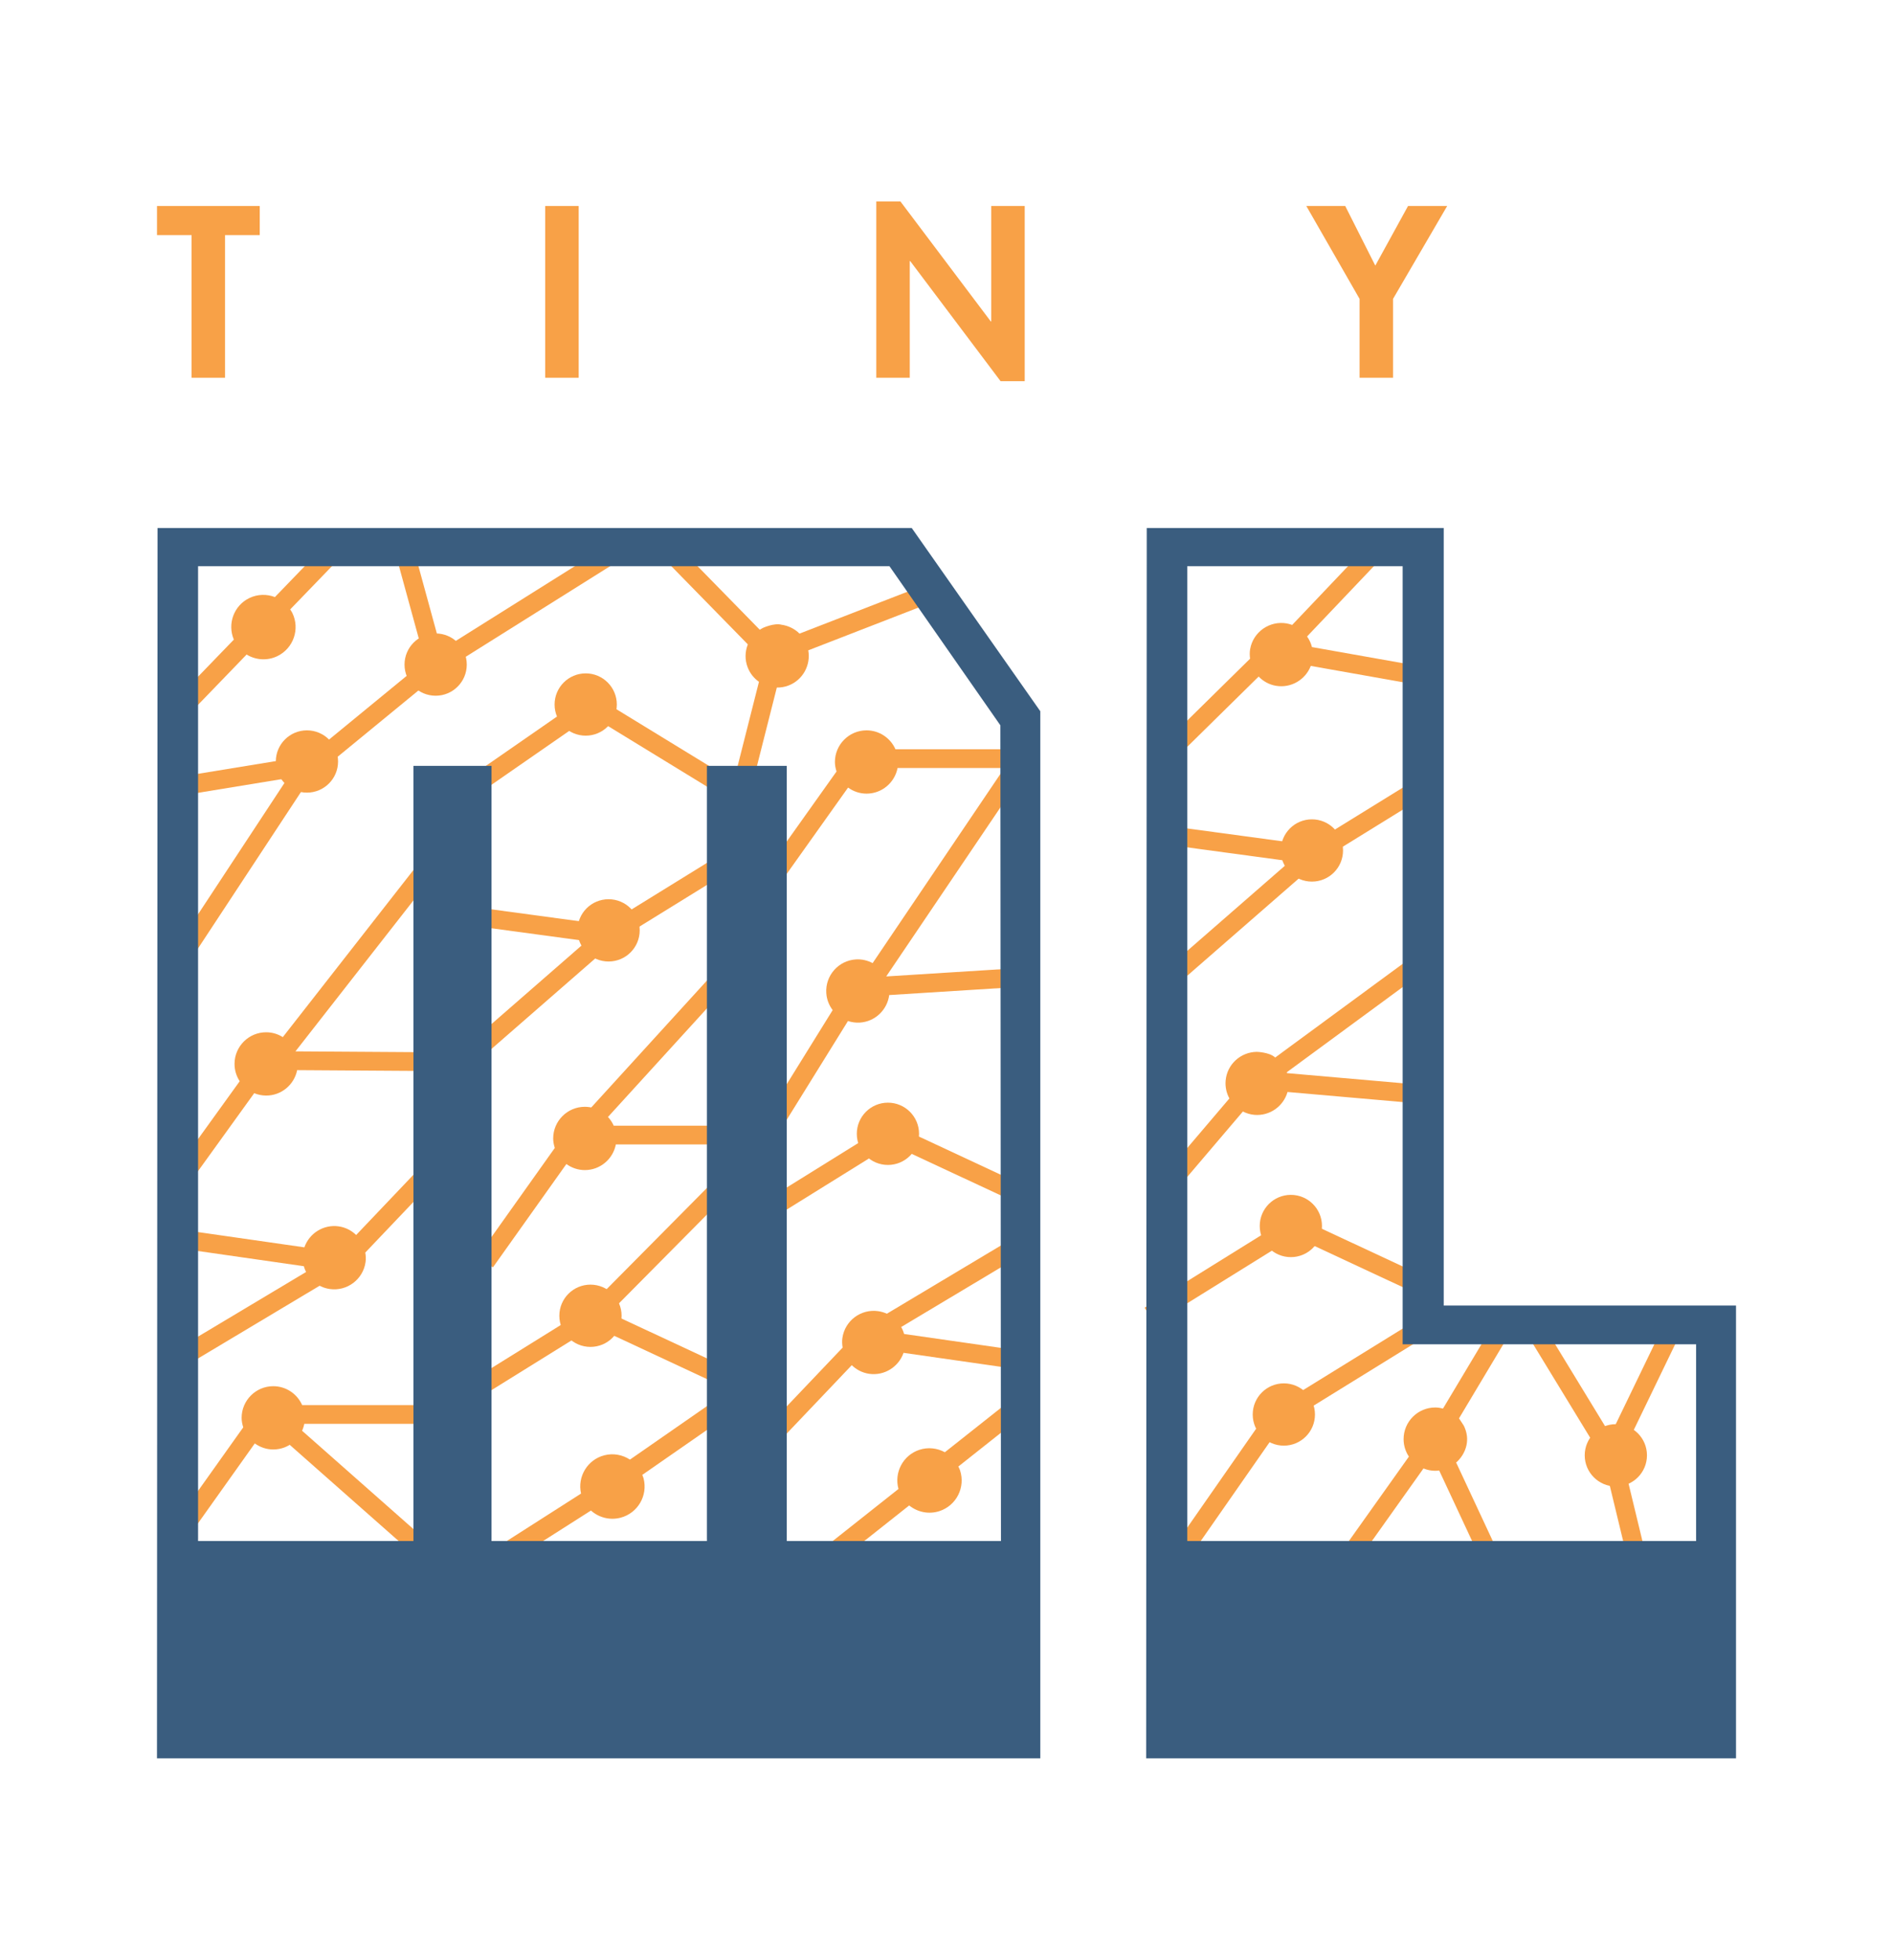 <?xml version="1.0" encoding="utf-8"?>
<!-- Generator: Adobe Illustrator 16.0.0, SVG Export Plug-In . SVG Version: 6.00 Build 0)  -->
<!DOCTYPE svg PUBLIC "-//W3C//DTD SVG 1.1//EN" "http://www.w3.org/Graphics/SVG/1.1/DTD/svg11.dtd">
<svg version="1.1" id="Layer_1" xmlns="http://www.w3.org/2000/svg" xmlns:xlink="http://www.w3.org/1999/xlink" x="0px" y="0px"
	 width="202px" height="209px" viewBox="0 0 202 209" enable-background="new 0 0 202 209" xml:space="preserve">
<g>
	<g>
		<g>
			<path fill="#F8A147" d="M136.031,112.746c0.604,0.41,1.069,1.005,1.308,1.701l14.486,1.265l-0.174,1.993l-14.26-1.246
				c-0.436,1.525-1.9,2.581-3.536,2.438c-0.442-0.039-0.854-0.167-1.228-0.356l-8.448,9.922l-1.521-1.297l8.53-10.019
				c-0.31-0.562-0.462-1.219-0.402-1.906c0.152-1.738,1.607-3.04,3.316-3.063C134.103,112.178,135.414,112.206,136.031,112.746z"/>
		</g>
	</g>
	<g>
		<g>
			<path fill="#F8A147" d="M156.487,154.126c-0.321,1.513-1.752,2.73-3.336,2.73c-0.443,0-0.865-0.092-1.254-0.248l-7.553,10.619
				l-1.629-1.16l7.627-10.723c-0.357-0.533-0.566-1.174-0.566-1.863c0-1.861,1.514-3.375,3.375-3.375
				c0.289,0,0.566,0.044,0.832,0.112l5.199-8.689l1.717,1.027c0,0-5.211,8.71-5.211,8.711c-0.005,0.008,0.463,0.676,0.514,0.78
				c0.168,0.344,0.286,0.711,0.331,1.091C156.573,153.475,156.555,153.807,156.487,154.126z"/>
		</g>
	</g>
	<g>
		<g>
			<path fill="#F8A147" d="M124.668,81.635l9.641-9.482c0.476,0.495,1.101,0.854,1.825,0.982c1.617,0.286,3.17-0.637,3.737-2.117
				l13.11,2.323l0.35-1.969l-13.334-2.363c-0.1-0.409-0.284-0.79-0.523-1.131l9.383-9.866l-1.449-1.378l-9.522,10.015
				c-0.185-0.067-0.373-0.125-0.573-0.16c-1.832-0.325-3.587,0.901-3.912,2.734c-0.062,0.348-0.051,0.69-0.007,1.025l-10.126,9.961
				L124.668,81.635z"/>
		</g>
	</g>
	<g>
		<g>
			<path fill="#F8A147" d="M29.159,147.835c-1.861,0-3.375,1.514-3.375,3.375c0,0.355,0.07,0.691,0.172,1.012l-8.234,11.576
				l1.629,1.16l7.838-11.02c0.557,0.402,1.232,0.646,1.971,0.646c1.643,0,3.01-1.18,3.311-2.734h13.314v-2H32.243
				C31.718,148.665,30.536,147.835,29.159,147.835z"/>
		</g>
	</g>
	<g>
		<g>
			<path fill="#F8A147" d="M93.71,139.833c-1.843-0.265-3.556,1.019-3.82,2.861c-0.051,0.352-0.028,0.694,0.026,1.026l-9.795,10.289
				l1.448,1.38l9.322-9.795c0.494,0.478,1.129,0.814,1.859,0.92c1.626,0.233,3.146-0.741,3.666-2.237l13.18,1.891l0.283-1.979
				l-13.403-1.923C96.124,141.018,95.072,140.028,93.71,139.833z"/>
		</g>
	</g>
	<g>
		<g>
			<path fill="#F8A147" d="M62.405,118.038c-1.861,0-3.375,1.514-3.375,3.375c0,0.355,0.07,0.691,0.172,1.012l-8.232,11.576
				l1.629,1.16l7.838-11.02c0.555,0.402,1.232,0.646,1.969,0.646c1.643,0,3.01-1.18,3.311-2.734H79.03v-2H65.489
				C64.964,118.868,63.782,118.038,62.405,118.038z"/>
		</g>
	</g>
	<g>
		<g>
			<path fill="#F8A147" d="M31.527,112.126l16.375-20.935l-1.575-1.231l-16.148,20.646c-0.511-0.32-1.11-0.513-1.756-0.516
				c-1.861-0.014-3.385,1.491-3.396,3.353c-0.005,0.688,0.199,1.33,0.552,1.867l-7.696,10.674l1.621,1.171l7.623-10.569
				c0.387,0.158,0.809,0.25,1.253,0.254c1.642,0.012,3.018-1.161,3.329-2.711l14.312,0.093l0.014-2.001L31.527,112.126z"/>
		</g>
	</g>
	<g>
		<g>
			<path fill="#F8A147" d="M19.239,77.129l7.076-7.323c0.965,0.589,2.195,0.695,3.287,0.167c1.711-0.829,2.426-2.886,1.596-4.596
				c-0.066-0.138-0.152-0.257-0.234-0.381l5.525-5.719l-1.652-1.293l-5.502,5.692c-0.855-0.329-1.838-0.325-2.73,0.106
				c-1.654,0.802-2.363,2.758-1.652,4.431l-7.367,7.623L19.239,77.129z"/>
		</g>
	</g>
	<g>
		<g>
			<path fill="#F8A147" d="M107.032,149.966l-6.207,4.912c-0.807-0.44-1.781-0.566-2.723-0.257c-1.746,0.575-2.709,2.42-2.227,4.173
				l-8.312,6.578l1.471,1.5l7.984-6.319c0.879,0.711,2.084,0.98,3.236,0.602c1.805-0.596,2.785-2.539,2.191-4.344
				c-0.049-0.145-0.117-0.275-0.182-0.409l6.234-4.935L107.032,149.966z"/>
		</g>
	</g>
	<g>
		<g>
			<path fill="#F8A147" d="M76.513,149.214l-9.291,6.45c-0.785-0.511-1.768-0.713-2.746-0.457c-1.797,0.469-2.881,2.283-2.473,4.08
				l-9.209,5.88l1.373,1.589l8.893-5.66c0.828,0.74,2,1.066,3.154,0.766c1.838-0.481,2.939-2.359,2.459-4.199
				c-0.033-0.13-0.09-0.247-0.137-0.369l9.346-6.489L76.513,149.214z"/>
		</g>
	</g>
	<g>
		<g>
			<path fill="#F8A147" d="M94.567,104.136l14.885-22.019l-0.359-0.243v-1.968H95.552c-0.525-1.186-1.707-2.016-3.084-2.016
				c-1.861,0-3.375,1.514-3.375,3.375c0,0.355,0.07,0.691,0.172,1.012L81.03,93.854l1.629,1.16l7.838-11.02
				c0.557,0.402,1.232,0.646,1.971,0.646c1.643,0,3.01-1.18,3.311-2.734h11.402l-14.064,20.808
				c-0.533-0.284-1.143-0.435-1.789-0.394c-1.857,0.116-3.273,1.723-3.156,3.58c0.043,0.688,0.291,1.313,0.682,1.825l-6.939,11.181
				l1.699,1.056l6.871-11.072c0.398,0.132,0.824,0.194,1.268,0.167c1.639-0.103,2.93-1.367,3.133-2.936l14.285-0.898l-0.125-1.997
				L94.567,104.136z"/>
		</g>
	</g>
	<g>
		<g>
			<circle fill="#F8A147" cx="136.997" cy="150.854" r="3.321"/>
		</g>
	</g>
	<g>
		<g>
			<polygon fill="#F8A147" points="126.7,166.397 125.06,165.253 135.295,150.57 135.472,150.462 150.892,140.942 151.942,142.644 
				136.699,152.055 			"/>
		</g>
	</g>
	<g>
		<g>
			<circle fill="#F8A147" cx="139.993" cy="90.701" r="3.321"/>
		</g>
	</g>
	<g>
		<g>
			<polygon fill="#F8A147" points="140.214,92.199 124.209,90.034 124.477,88.052 139.772,90.121 151.251,83.035 152.302,84.736 			
				"/>
		</g>
	</g>
	<g>
		<g>
			
				<rect x="141.565" y="98.451" transform="matrix(0.592 0.806 -0.806 0.592 146.216 -70.324)" fill="#F8A147" width="1.999" height="21.6"/>
		</g>
	</g>
	<g>
		<g>
			<path fill="#F8A147" d="M83.391,66.625c0.723,0.102,1.403,0.43,1.925,0.949l13.557-5.26l0.724,1.865L86.25,69.356
				c0.282,1.561-0.565,3.154-2.097,3.748c-0.414,0.161-0.84,0.228-1.259,0.223l-3.2,12.632l-1.938-0.492l3.232-12.755
				c-0.526-0.368-0.952-0.89-1.202-1.533c-0.631-1.627,0.1-3.438,1.623-4.213C81.409,66.966,82.599,66.413,83.391,66.625z"/>
		</g>
	</g>
	<g>
		<g>
			
				<rect x="69.312" y="62.967" transform="matrix(0.7 0.715 -0.715 0.7 68.715 -35.526)" fill="#F8A147" width="14.6" height="2"/>
		</g>
	</g>
	<g>
		<g>
			
				<rect x="131.168" y="87.599" transform="matrix(0.657 0.754 -0.754 0.657 119.171 -66.032)" fill="#F8A147" width="2" height="20.755"/>
		</g>
	</g>
	<g>
		<g>
			<circle fill="#F8A147" cx="64.941" cy="99.221" r="3.321"/>
		</g>
	</g>
	<g>
		<g>
			<polygon fill="#F8A147" points="65.162,100.719 49.157,98.554 49.425,96.571 64.721,98.641 76.199,91.555 77.25,93.256 			"/>
		</g>
	</g>
	<g>
		<g>
			
				<rect x="56.116" y="96.118" transform="matrix(0.657 0.754 -0.754 0.657 99.859 -6.538)" fill="#F8A147" width="2" height="20.755"/>
		</g>
	</g>
	<g>
		<g>
			<polygon fill="#F8A147" points="19.851,103.092 18.181,101.992 30.692,82.989 19.177,84.873 18.854,82.898 34.872,80.28 			"/>
		</g>
	</g>
	<g>
		<g>
			
				<rect x="39.191" y="67.9" transform="matrix(0.634 0.773 -0.773 0.634 73.477 -3.267)" fill="#F8A147" width="2.001" height="16.29"/>
		</g>
	</g>
	<g>
		<g>
			<circle fill="#F8A147" cx="172.425" cy="155.206" r="3.321"/>
		</g>
	</g>
	<g>
		<g>
			<polygon fill="#F8A147" points="174.271,168.759 170.933,154.95 177.962,140.409 179.763,141.28 173.044,155.177 
				176.215,168.288 			"/>
		</g>
	</g>
	<g>
		<g>
			
				<rect x="160.167" y="147.429" transform="matrix(0.521 0.854 -0.854 0.521 207.177 -72.242)" fill="#F8A147" width="15.546" height="1.999"/>
		</g>
	</g>
	<g>
		<g>
			<g>
				<circle fill="#F8A147" cx="137.746" cy="130.75" r="3.321"/>
			</g>
		</g>
		<g>
			<g>
				<polygon fill="#F8A147" points="123.196,141.16 122.142,139.461 137.991,129.616 152.23,136.252 151.385,138.064 
					138.128,131.886 				"/>
			</g>
		</g>
	</g>
	<g>
		<g>
			<path fill="#F8A147" d="M153.167,153.809"/>
		</g>
	</g>
	<g>
		<g>
			
				<rect x="149.296" y="158.885" transform="matrix(0.423 0.906 -0.906 0.423 234.98 -49.069)" fill="#F8A147" width="13.41" height="2"/>
		</g>
	</g>
	<g>
		<g>
			<path fill="#F8A147" d="M138.06,130.751"/>
		</g>
	</g>
	<g>
		<g>
			<g>
				<circle fill="#F8A147" cx="63.008" cy="140.324" r="3.321"/>
			</g>
		</g>
		<g>
			<g>
				<polygon fill="#F8A147" points="48.458,150.733 47.403,149.034 63.253,139.189 77.492,145.825 76.646,147.638 63.39,141.459 
									"/>
			</g>
		</g>
	</g>
	<g>
		<g>
			<path fill="#F8A147" d="M63.321,140.324"/>
		</g>
	</g>
	<g>
		<g>
			<circle fill="#F8A147" cx="94.75" cy="120.918" r="3.321"/>
		</g>
	</g>
	<g>
		<g>
			<circle fill="#F8A147" cx="32.753" cy="81.211" r="3.321"/>
		</g>
	</g>
	<g>
		<g>
			<circle fill="#F8A147" cx="46.488" cy="70.877" r="3.321"/>
		</g>
	</g>
	<g>
		<g>
			<circle fill="#F8A147" cx="62.5" cy="75.136" r="3.321"/>
		</g>
	</g>
	<g>
		<g>
			<polygon fill="#F8A147" points="80.2,131.328 79.146,129.629 94.995,119.784 109.234,126.42 108.389,128.232 95.132,122.054 			
				"/>
		</g>
	</g>
	<g>
		<g>
			<path fill="#F8A147" d="M95.063,120.919"/>
		</g>
	</g>
	<g>
		<g>
			
				<rect x="99.583" y="128.586" transform="matrix(0.513 0.858 -0.858 0.513 167.191 -19.263)" fill="#F8A147" width="2.001" height="18.454"/>
		</g>
	</g>
	<g>
		<g>
			<path fill="#F8A147" d="M35.186,137.47c1.843,0.265,3.556-1.019,3.82-2.861c0.051-0.352,0.028-0.694-0.026-1.026l9.795-10.289
				l-1.448-1.38l-9.322,9.795c-0.494-0.478-1.129-0.814-1.859-0.92c-1.626-0.233-3.146,0.741-3.666,2.237l-13.18-1.891l-0.283,1.979
				l13.403,1.923C32.771,136.285,33.823,137.274,35.186,137.47z"/>
		</g>
	</g>
	<g>
		<g>
			
				<rect x="27.312" y="130.263" transform="matrix(0.513 0.858 -0.858 0.513 133.47 43.569)" fill="#F8A147" width="2.001" height="18.454"/>
		</g>
	</g>
	<g>
		<g>
			<polygon fill="#F8A147" points="78.309,85.646 63.076,76.33 50.986,84.708 49.848,83.063 63.008,73.943 79.352,83.939 			"/>
		</g>
	</g>
	<g>
		<g>
			
				<rect x="68.264" y="101.947" transform="matrix(0.739 0.674 -0.674 0.739 94.099 -17.211)" fill="#F8A147" width="2.001" height="21.817"/>
		</g>
	</g>
	<g>
		<g>
			
				<rect x="69.195" y="123.632" transform="matrix(0.71 0.704 -0.704 0.71 114.286 -10.749)" fill="#F8A147" width="2" height="19.523"/>
		</g>
	</g>
	<g>
		<g>
			
				<rect x="27.364" y="157.855" transform="matrix(0.75 0.662 -0.662 0.75 114.663 14.712)" fill="#F8A147" width="21.058" height="1.999"/>
		</g>
	</g>
	<g>
		<g>
			<polygon fill="#F8A147" points="45.879,72.44 42.202,59.015 44.132,58.487 47.098,69.315 65.29,57.904 66.353,59.598 			"/>
		</g>
	</g>
	<g>
		<path fill="#F8A147" d="M24.014,25.076v15.211h-3.571V25.076h-3.69v-3.108h10.963v3.108H24.014z"/>
		<path fill="#F8A147" d="M61.751,21.968v18.319H58.18V21.968H61.751z"/>
		<path fill="#F8A147" d="M93.508,40.287V21.481h2.574l9.646,12.802h0.047V21.968h3.571v18.687h-2.574l-9.646-12.813h-0.047v12.446
			H93.508z"/>
		<path fill="#F8A147" d="M145.079,31.875l-5.684-9.907h4.152l3.21,6.359l3.494-6.359h4.177l-5.778,9.907v8.412h-3.571V31.875z"/>
	</g>
	<g>
		<g>
			<path fill="#3A5D7F" d="M111.009,187.519H16.751l0.062-131.207h80.479l13.717,19.539V187.519z M52.45,164.347h22.984v-82.67
				h8.518v82.67h22.859l-0.062-86.992L94.913,60.382H21.136v103.965H44.12v-82.67h8.33V164.347z"/>
		</g>
		<g>
			<path fill="#3A5D7F" d="M185.249,187.519h-62.943l0.062-131.207h31.691v82.92h31.189V187.519z M149.675,60.382H126.69v103.965
				h54.299v-20.98h-31.314V60.382z"/>
		</g>
	</g>
</g>
</svg>
